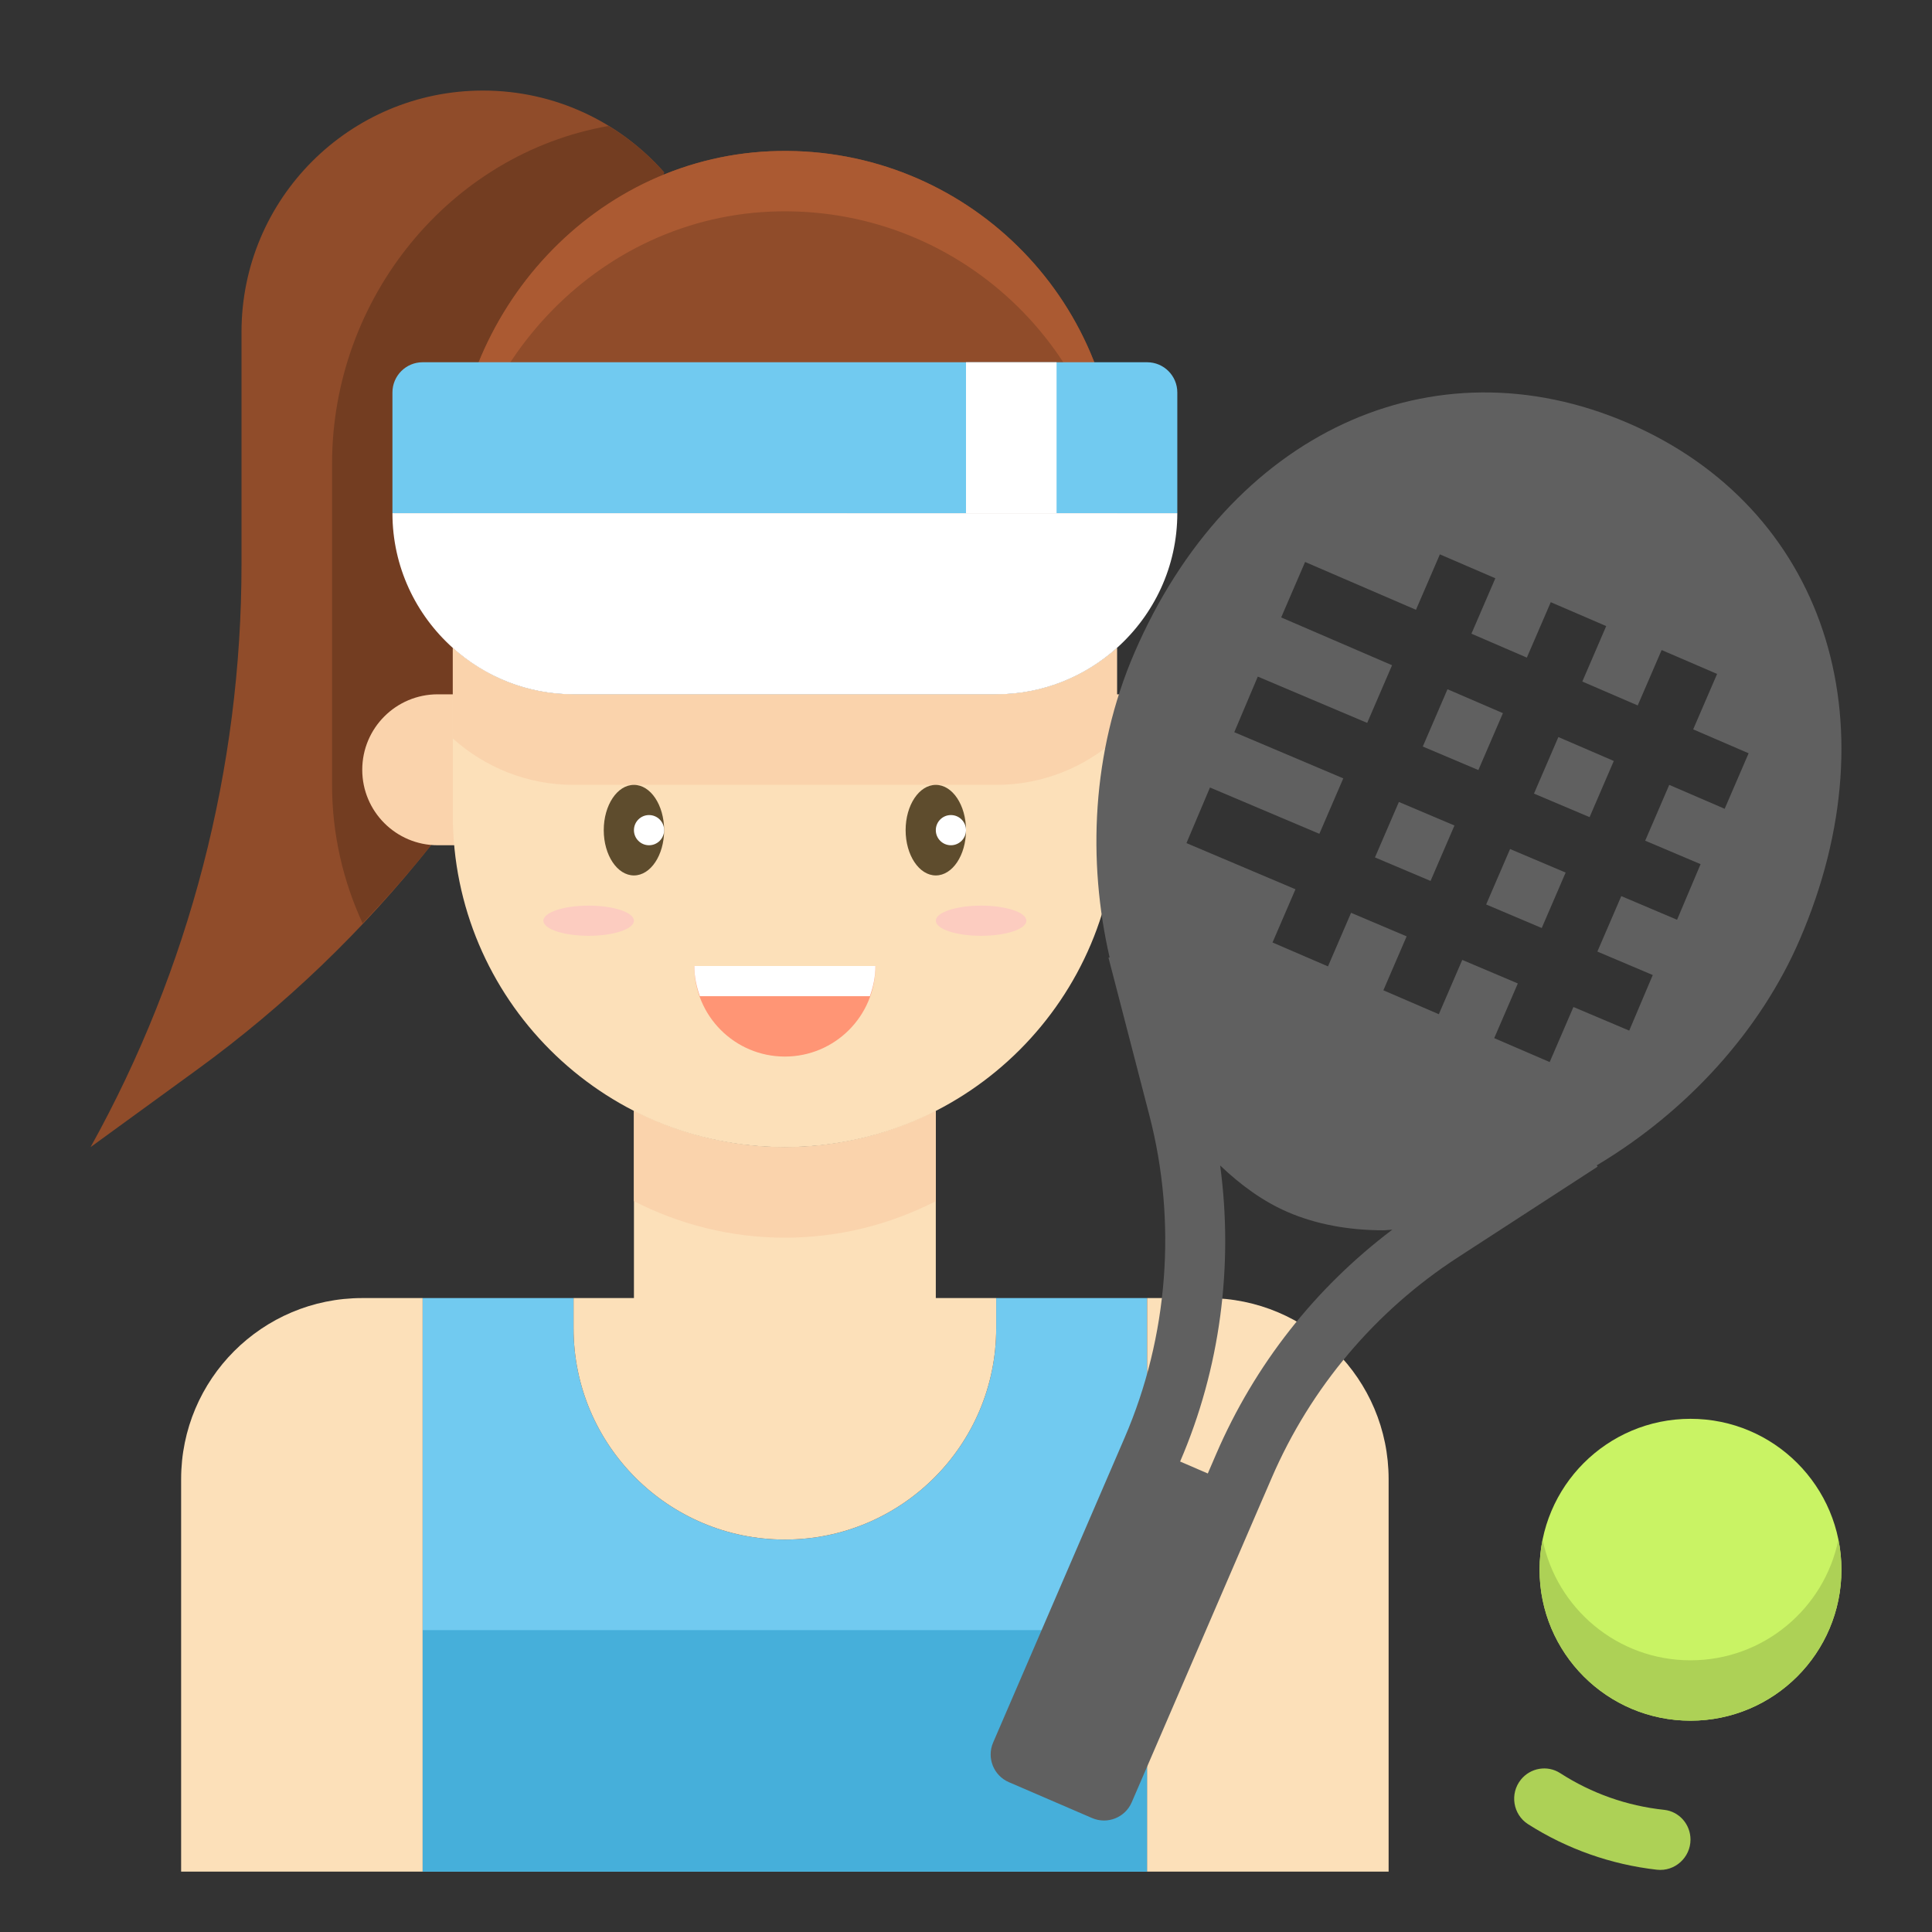 <svg id="Layer_1_1_" enable-background="new 0 0 64 64" height="512" viewBox="0 0 64 64" width="512" xmlns="http://www.w3.org/2000/svg"><rect x="0" y="0" width="64" height="64" fill="#333333" stroke="none"/><circle cx="56" cy="52" fill="#c9f364" r="5"/><path d="m14 43v19h24v-19h-5v1c0 3.866-3.134 7-7 7-3.866 0-7-3.134-7-7v-1z" fill="#71caf0"/><path d="m14 54h24v8h-24z" fill="#46afda"/><path d="m46 49v13h-8v-19h2c3.314 0 6 2.686 6 6z" fill="#fce0b9"/><path d="m6 49v13h8v-19h-2c-3.314 0-6 2.686-6 6z" fill="#fce0b9"/><path d="m16 3c-4.418 0-8 3.582-8 8v7.704c0 6.753-1.721 13.393-5 19.296l3.518-2.559c2.921-2.124 5.529-4.63 7.759-7.441l7.723-22.291c-1.465-1.661-3.61-2.709-6-2.709z" fill="#904c2a"/><path d="m22 5.709c-.53-.6-1.151-1.117-1.837-1.537-5.252.918-9.163 5.694-9.163 11.193v4.635 6c0 1.639.368 3.19 1.012 4.587.788-.834 1.553-1.689 2.266-2.587z" fill="#733d21"/><path d="m25.794 5.002c-6.056.111-10.794 5.306-10.794 11.363v4.635h8.096c2.294 0 4.294-1.562 4.851-3.787.816-1.674 3.214-1.639 3.981.059l.315.699c.445 1.781 2.045 3.03 3.881 3.03h.876v-5c0-6.145-5.037-11.112-11.206-10.999z" fill="#904c2a"/><path d="m25.794 5.002c-6.056.111-10.794 5.306-10.794 11.363v2c0-6.057 4.738-11.252 10.794-11.363 6.169-.113 11.206 4.854 11.206 10.998v-2c0-6.144-5.037-11.111-11.206-10.998z" fill="#ab5a32"/><path d="m31 36.79c-1.501.768-3.198 1.21-5 1.21s-3.499-.442-5-1.21v6.21h-2v1c0 3.866 3.134 7 7 7s7-3.134 7-7v-1h-2z" fill="#fce0b9"/><path d="m39 13c0-.552-.448-1-1-1h-24c-.552 0-1 .448-1 1v4h26z" fill="#71caf0"/><path d="m14.5 23c-1.381 0-2.5 1.119-2.5 2.5s1.119 2.5 2.5 2.5h1.5v-5z" fill="#fad3ac"/><path d="m56 55c-2.419 0-4.436-1.718-4.899-4-.066.323-.101.657-.101 1 0 2.761 2.239 5 5 5s5-2.239 5-5c0-.343-.035-.677-.101-1-.463 2.282-2.48 4-4.899 4z" fill="#add156"/><path d="m26 38c-1.802 0-3.499-.442-5-1.21v3c1.501.768 3.198 1.21 5 1.21s3.499-.442 5-1.21v-3c-1.501.768-3.198 1.21-5 1.21z" fill="#fad3ac"/><path d="m37.5 28c1.381 0 2.5-1.119 2.5-2.5s-1.119-2.5-2.5-2.5h-1.5v5z" fill="#fad3ac"/><path d="m19 23c-1.539 0-2.938-.584-4-1.537v5.537c0 6.075 4.925 11 11 11s11-4.925 11-11v-5.537c-1.062.953-2.461 1.537-4 1.537z" fill="#fce0b9"/><path d="m37 21.463c-1.062.953-2.461 1.537-4 1.537h-14c-1.539 0-2.938-.584-4-1.537v2.933.067c1.062.953 2.461 1.537 4 1.537h14c1.539 0 2.938-.584 4-1.537v-.02z" fill="#fad3ac"/><ellipse cx="32.5" cy="30.5" fill="#fcccc0" rx="1.5" ry=".5"/><ellipse cx="19.5" cy="30.5" fill="#fcccc0" rx="1.5" ry=".5"/><ellipse cx="21" cy="27.5" fill="#5e4c2d" rx="1" ry="1.5"/><ellipse cx="31" cy="27.5" fill="#5e4c2d" rx="1" ry="1.5"/><circle cx="21.5" cy="27.5" fill="#fff" r=".5"/><circle cx="31.5" cy="27.5" fill="#fff" r=".5"/><path d="m26 35c1.657 0 3-1.343 3-3h-6c0 1.657 1.343 3 3 3z" fill="#ff9575"/><path d="m28.816 33c.112-.314.184-.647.184-1h-6c0 .353.072.686.184 1z" fill="#fff"/><path d="m33 23c1.539 0 2.938-.584 4-1.537v-.02.02c1.225-1.099 2-2.688 2-4.463h-26c0 1.775.775 3.365 2 4.463v-.067.067c1.062.953 2.461 1.537 4 1.537z" fill="#fff"/><path d="m32 12h3v5h-3z" fill="#fff"/><path d="m54.887 61.937c-1.517-.171-2.981-.688-4.267-1.508-.503-.321-.613-1.013-.238-1.477.316-.391.876-.488 1.299-.216 1.042.672 2.21 1.085 3.445 1.217.5.053.874.482.874.985 0 .597-.521 1.066-1.113.999z" fill="#add156"/><g fill="#606060"><path d="m45.547 28.403 1.842.779.792-1.836-1.841-.78z"/><path d="m49.231 29.962 1.841.78.792-1.837-1.841-.78z"/><path d="m47.95 22.832-.818 1.898 1.841.779.813-1.885z"/><path d="m50.815 26.289 1.842.78.802-1.861-1.836-.792z"/><path d="m53.931 14.014c-6.487-2.796-13.211.333-16.352 7.611-1.425 3.303-1.552 6.911-.822 10.089l-.037.01 1.356 5.229c.916 3.531.625 7.32-.82 10.67l-4.357 10.1c-.219.507.015 1.096.522 1.314l2.755 1.188c.507.219 1.096-.015 1.314-.522l4.357-10.101-.006-.003.007.003.278-.644c1.289-2.99 3.435-5.532 6.166-7.305l4.632-3.006-.029-.044c2.999-1.79 5.422-4.462 6.722-7.474 3.14-7.278.802-14.316-5.686-17.115zm-14.838 34.401c1.329-3.082 1.772-6.494 1.326-9.807.692.662 1.441 1.199 2.238 1.543.938.405 2.015.604 3.17.604.096 0 .199-.018.296-.021-2.554 1.927-4.558 4.472-5.834 7.429l-.279.648m17.122-22.019-1.836-.792-.797 1.849 1.835.777-.779 1.842-1.848-.783-.792 1.837 1.835.777-.78 1.841-1.848-.782-.787 1.824-1.837-.792.782-1.812-1.841-.78-.776 1.799-1.837-.792.771-1.787-1.841-.78-.765 1.775-1.837-.792.76-1.763-3.611-1.529.779-1.842 3.624 1.534.792-1.837-3.611-1.529.779-1.842 3.624 1.534.824-1.91-3.673-1.584.792-1.837 3.673 1.584.792-1.836 1.837.792-.792 1.836 1.836.792.792-1.836 1.837.792-.792 1.837 1.836.792.792-1.836 1.837.792-.792 1.836 1.836.792z"/></g></svg>